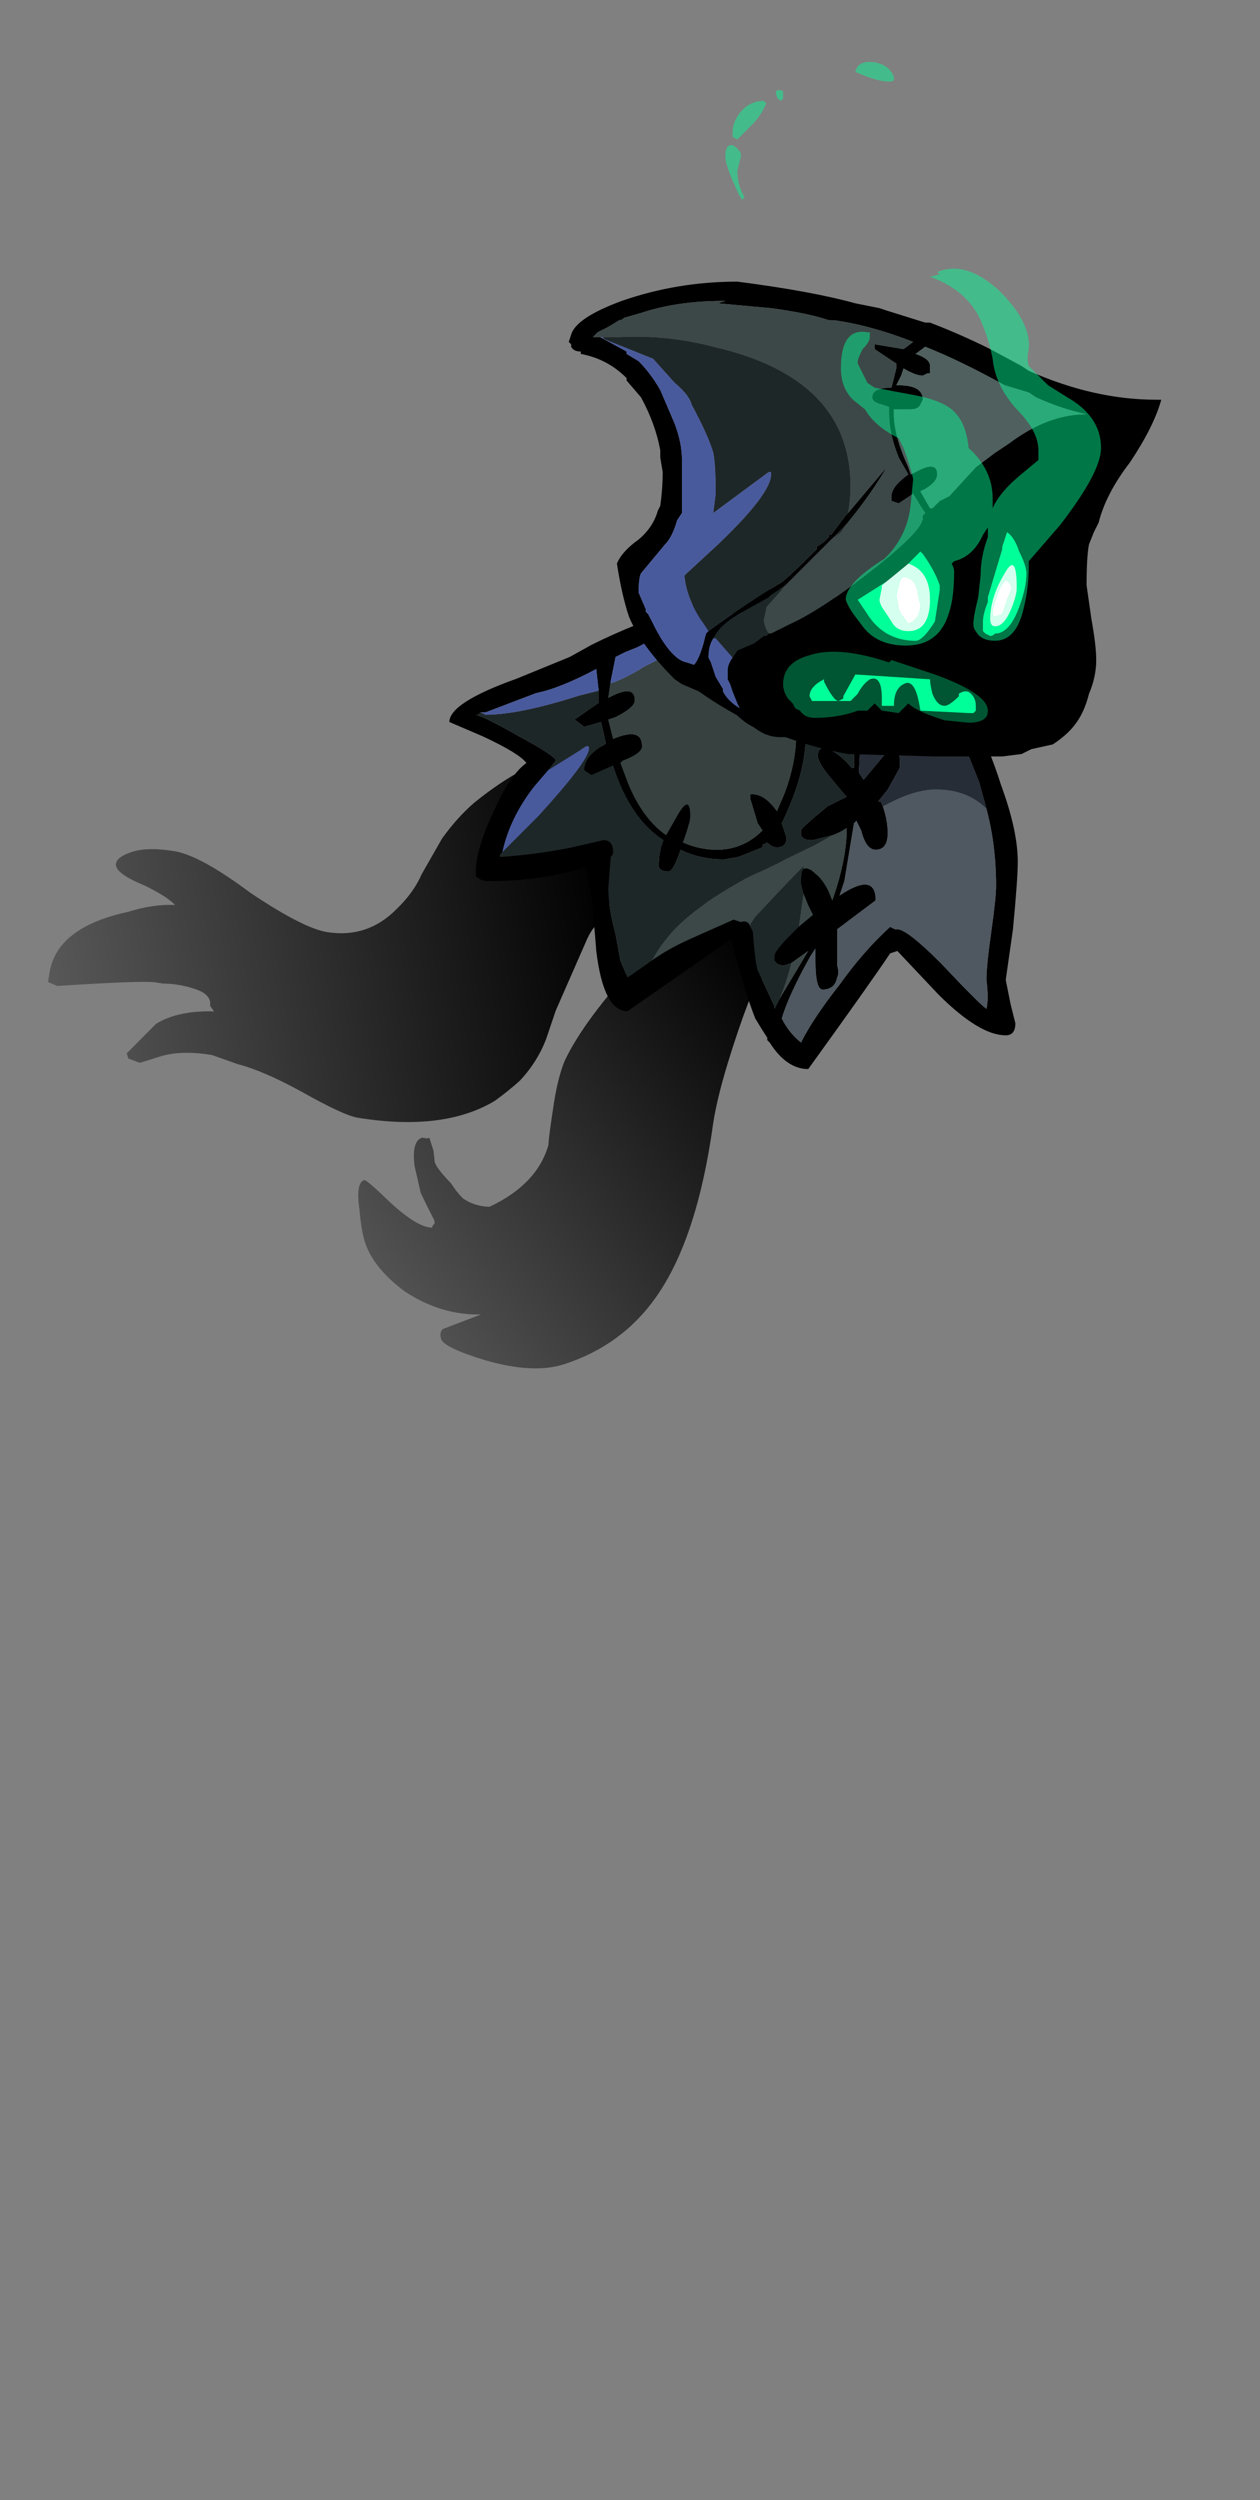 <?xml version="1.0" encoding="UTF-8" standalone="no"?>
<svg xmlns:ffdec="https://www.free-decompiler.com/flash" xmlns:xlink="http://www.w3.org/1999/xlink" ffdec:objectType="frame" height="363.05px" width="183.1px" xmlns="http://www.w3.org/2000/svg">
  <rect width="100%" height="100%" fill="#808080" stroke="none"/>
  <g transform="matrix(1.0, 0.0, 0.0, 1.0, 87.35, 191.6)">
    <use ffdec:characterId="389" ffdec:characterName="a_LostSoulArm21" height="63.7" transform="matrix(0.898, -0.287, 0.287, 0.898, -44.777, -43.942)" width="85.4" xlink:href="#sprite0"/>
    <use ffdec:characterId="393" ffdec:characterName="a_LostSoulArm19" height="60.2" transform="matrix(0.987, 0.16, -0.16, 0.987, -72.7, -96.316)" width="91.7" xlink:href="#sprite1"/>
    <use ffdec:characterId="367" ffdec:characterName="a_LostSoulBody07" height="69.65" transform="matrix(1.0, 0.0, 0.0, 1.0, -22.05, -106.0)" width="82.6" xlink:href="#sprite2"/>
    <use ffdec:characterId="378" ffdec:characterName="a_LostSoulHead02" height="100.8" transform="matrix(1.0, 0.0, 0.0, 1.0, -4.7, -182.55)" width="86.1" xlink:href="#sprite3"/>
  </g>
  <defs>
    <g id="sprite0" transform="matrix(1.0, 0.0, 0.0, 1.0, 42.7, 63.7)">
      <use ffdec:characterId="388" height="9.1" transform="matrix(7.0, 0.0, 0.0, 7.0, -42.7, -63.7)" width="12.2" xlink:href="#shape0"/>
    </g>
    <g id="shape0" transform="matrix(1.0, 0.0, 0.0, 1.0, 6.1, 9.1)">
      <path d="M6.1 -8.55 Q6.1 -8.2 5.9 -8.0 5.75 -7.8 5.35 -7.6 4.15 -7.0 3.55 -6.35 3.15 -5.85 2.7 -5.2 2.25 -4.55 2.0 -4.05 0.9 -1.75 -0.35 -0.8 -1.4 0.0 -2.75 0.0 -3.45 0.0 -4.35 -0.6 -5.15 -1.15 -5.15 -1.35 -5.15 -1.5 -5.05 -1.55 L-4.15 -1.6 Q-5.0 -1.85 -5.6 -2.6 -6.1 -3.3 -6.1 -3.9 -6.1 -4.15 -6.0 -4.6 -5.9 -5.2 -5.7 -5.2 -5.65 -5.2 -5.3 -4.55 -4.9 -3.85 -4.6 -3.75 L-4.55 -3.8 Q-4.5 -3.8 -4.5 -3.9 L-4.55 -4.2 -4.6 -4.55 -4.55 -5.15 Q-4.45 -5.7 -4.2 -5.7 L-4.1 -5.65 -4.05 -5.65 -4.05 -5.35 -4.1 -5.1 Q-4.1 -4.95 -3.9 -4.55 -3.85 -4.35 -3.75 -4.15 -3.55 -3.9 -3.25 -3.8 -2.1 -3.95 -1.6 -4.7 -1.55 -4.85 -1.2 -5.55 -0.95 -6.05 -0.7 -6.35 -0.1 -7.0 1.25 -7.8 2.7 -8.7 3.6 -8.75 L3.65 -8.8 4.45 -8.95 Q5.25 -9.2 5.75 -9.0 L6.0 -9.0 5.9 -8.95 5.95 -8.95 Q6.1 -8.85 6.1 -8.55 M-4.25 -5.35 L-4.25 -5.35" fill="url(#gradient0)" fill-rule="evenodd" stroke="none"/>
    </g>
    <linearGradient gradientTransform="matrix(-0.01, 0.003, -0.045, -0.135, -5.05, -8.0)" gradientUnits="userSpaceOnUse" id="gradient0" spreadMethod="pad" x1="-819.2" x2="819.2">
      <stop offset="0.0" stop-color="#000000"/>
      <stop offset="1.0" stop-color="#000000" stop-opacity="0.0"/>
    </linearGradient>
    <g id="sprite1" transform="matrix(1.0, 0.0, 0.0, 1.0, 45.85, 64.05)">
      <use ffdec:characterId="392" height="8.6" transform="matrix(7.0, 0.0, 0.0, 7.0, -45.85, -64.05)" width="13.1" xlink:href="#shape1"/>
    </g>
    <g id="shape1" transform="matrix(1.0, 0.0, 0.0, 1.0, 6.55, 9.15)">
      <path d="M6.2 -7.85 L5.4 -6.85 Q4.75 -6.05 4.5 -5.3 4.4 -5.15 4.35 -4.95 L3.95 -3.4 3.85 -2.8 Q3.75 -2.3 3.45 -1.85 3.25 -1.6 3.0 -1.35 2.05 -0.55 0.25 -0.55 -0.05 -0.55 -1.0 -0.9 -1.85 -1.2 -2.4 -1.25 L-2.95 -1.35 Q-3.6 -1.35 -4.0 -1.15 L-4.4 -0.95 -4.65 -1.0 -4.7 -1.1 -4.2 -1.8 Q-3.8 -2.15 -3.05 -2.25 L-3.15 -2.35 Q-3.15 -2.6 -3.55 -2.65 -3.85 -2.7 -4.2 -2.65 L-4.35 -2.65 Q-4.6 -2.65 -6.35 -2.25 L-6.55 -2.3 -6.55 -2.5 Q-6.55 -3.45 -5.15 -4.0 -4.65 -4.25 -4.2 -4.3 -4.4 -4.45 -4.9 -4.6 -5.55 -4.75 -5.55 -4.95 -5.55 -5.1 -5.25 -5.25 -4.95 -5.4 -4.4 -5.4 -3.85 -5.4 -2.7 -4.8 -1.5 -4.25 -1.0 -4.25 -0.15 -4.25 0.35 -4.95 0.65 -5.35 0.75 -5.75 L1.05 -6.55 Q1.3 -7.05 1.6 -7.4 2.05 -7.9 2.45 -8.2 3.0 -8.6 3.65 -8.85 4.65 -9.2 5.6 -9.1 6.55 -9.05 6.55 -8.6 6.55 -8.3 6.2 -7.85" fill="url(#gradient1)" fill-rule="evenodd" stroke="none"/>
    </g>
    <linearGradient gradientTransform="matrix(-0.01, 0.003, -0.045, -0.135, -5.05, -8.0)" gradientUnits="userSpaceOnUse" id="gradient1" spreadMethod="pad" x1="-819.2" x2="819.2">
      <stop offset="0.0" stop-color="#000000"/>
      <stop offset="1.0" stop-color="#000000" stop-opacity="0.0"/>
    </linearGradient>
    <g id="sprite2" transform="matrix(1.0, 0.0, 0.0, 1.0, 41.3, 69.65)">
      <use ffdec:characterId="366" height="9.95" transform="matrix(7.0, 0.0, 0.0, 7.0, -41.3, -69.65)" width="11.8" xlink:href="#shape2"/>
    </g>
    <g id="shape2" transform="matrix(1.0, 0.0, 0.0, 1.0, 5.9, 9.95)">
      <path d="M2.05 -4.85 L1.65 -4.75 1.6 -4.75 Q1.45 -4.75 1.4 -4.85 1.4 -4.9 1.4 -4.95 1.4 -5.0 1.95 -5.45 L2.35 -5.65 2.3 -5.7 2.05 -6.0 Q1.75 -6.35 1.75 -6.5 1.75 -6.7 1.95 -6.65 2.2 -6.55 2.45 -6.25 L2.5 -6.25 2.5 -6.5 Q2.5 -7.3 2.45 -8.05 2.4 -8.3 2.2 -8.85 L2.1 -9.2 Q1.55 -9.4 0.9 -9.5 L0.8 -9.5 1.0 -8.9 Q1.5 -7.5 1.5 -6.95 1.5 -6.3 1.2 -5.55 1.1 -5.3 1.0 -5.1 L1.1 -4.8 Q1.1 -4.7 1.05 -4.65 1.0 -4.6 0.9 -4.6 0.8 -4.6 0.7 -4.7 L0.6 -4.65 0.6 -4.6 0.1 -4.4 -0.2 -4.35 Q-0.7 -4.35 -1.1 -4.55 -1.25 -4.1 -1.35 -4.1 -1.6 -4.1 -1.55 -4.3 -1.55 -4.5 -1.45 -4.75 -2.15 -5.2 -2.5 -6.3 L-2.95 -6.1 -3.1 -6.2 Q-3.1 -6.5 -2.65 -6.75 L-2.75 -7.2 -3.1 -7.1 -3.3 -7.25 -2.8 -7.6 -2.8 -7.85 -2.85 -8.3 Q-3.6 -7.9 -4.1 -7.8 L-5.15 -7.4 -5.25 -7.4 -5.3 -7.35 -5.35 -7.35 Q-5.15 -7.3 -4.45 -6.9 -3.7 -6.5 -3.7 -6.4 L-3.85 -6.2 -4.15 -5.85 Q-4.65 -5.2 -4.8 -4.5 L-4.85 -4.45 -4.85 -4.4 Q-4.1 -4.45 -3.35 -4.6 L-2.7 -4.75 Q-2.5 -4.75 -2.5 -4.5 -2.5 -4.45 -2.55 -4.4 L-2.6 -3.75 Q-2.6 -3.35 -2.45 -2.8 L-2.35 -2.25 -2.2 -1.9 -1.7 -2.25 Q-1.35 -2.5 -0.9 -2.7 L0.0 -3.1 0.15 -3.05 Q0.3 -3.1 0.35 -2.95 L0.4 -2.85 Q0.45 -2.2 0.5 -2.05 L0.85 -1.3 0.85 -1.25 0.95 -1.45 1.55 -2.45 1.2 -2.2 1.05 -2.15 Q0.9 -2.15 0.85 -2.25 0.85 -2.3 0.85 -2.35 0.85 -2.45 1.2 -2.8 L1.35 -2.95 1.65 -3.2 1.55 -3.4 1.45 -3.65 1.4 -3.85 Q1.4 -4.1 1.45 -4.15 1.55 -4.2 1.7 -4.05 1.9 -3.9 2.05 -3.5 2.35 -4.35 2.35 -5.0 2.2 -4.9 2.05 -4.85 M2.6 -9.6 Q3.0 -9.4 3.35 -9.15 3.75 -8.8 4.25 -8.2 4.8 -7.5 4.9 -7.45 5.3 -6.7 5.55 -5.9 5.9 -4.95 5.9 -4.3 5.9 -3.95 5.8 -2.9 L5.65 -1.85 5.75 -1.35 5.85 -0.95 Q5.85 -0.7 5.65 -0.7 5.1 -0.7 4.25 -1.55 L3.4 -2.45 3.25 -2.4 Q2.85 -1.8 1.55 0.0 1.1 0.0 0.75 -0.55 L0.7 -0.6 0.7 -0.65 Q0.6 -0.8 0.45 -1.05 0.25 -1.55 -0.05 -2.7 L-2.2 -1.2 Q-2.7 -1.2 -2.85 -2.45 -2.95 -3.75 -3.05 -4.2 L-3.2 -4.15 Q-4.05 -3.9 -5.1 -3.9 -5.25 -3.9 -5.35 -4.0 L-5.35 -4.1 Q-5.35 -4.55 -5.0 -5.3 -4.65 -6.1 -4.3 -6.35 -4.45 -6.55 -5.2 -6.9 L-5.9 -7.2 Q-5.9 -7.6 -4.5 -8.1 L-3.4 -8.55 -2.95 -8.8 Q-2.05 -9.25 -0.95 -9.6 L0.45 -9.95 1.0 -9.95 Q1.75 -9.95 2.5 -9.65 L2.6 -9.6 M0.6 -9.45 L0.55 -9.5 Q-0.7 -9.45 -2.0 -8.75 L-2.25 -8.65 -2.45 -8.55 -2.55 -8.05 -2.6 -7.7 Q-2.05 -8.0 -2.05 -7.65 -2.05 -7.5 -2.45 -7.3 L-2.6 -7.25 -2.5 -6.85 Q-1.9 -7.1 -1.9 -6.7 -1.9 -6.55 -2.3 -6.4 L-2.35 -6.35 -2.2 -5.95 Q-1.9 -5.2 -1.4 -4.85 L-1.2 -5.2 Q-0.9 -5.75 -0.9 -5.25 -0.9 -5.1 -1.05 -4.7 -0.7 -4.55 -0.35 -4.55 0.2 -4.55 0.6 -4.95 L0.5 -5.1 0.35 -5.6 0.35 -5.7 0.4 -5.7 Q0.65 -5.7 0.9 -5.35 L1.05 -5.7 Q1.3 -6.35 1.3 -6.95 1.3 -7.45 0.9 -8.5 L0.6 -9.45 M5.25 -5.4 L5.1 -5.95 4.9 -6.45 4.55 -7.1 Q3.7 -8.45 2.4 -9.05 2.5 -8.8 2.55 -8.4 2.65 -7.95 2.65 -7.05 L2.6 -6.15 2.7 -6.0 3.2 -6.6 Q3.45 -6.85 3.45 -6.35 L3.45 -6.25 3.2 -5.8 3.0 -5.55 3.05 -5.55 3.1 -5.45 Q3.2 -5.15 3.2 -4.9 3.2 -4.55 2.95 -4.55 2.75 -4.55 2.65 -4.95 L2.55 -5.15 2.5 -5.1 2.3 -3.9 2.2 -3.6 Q2.95 -4.1 2.95 -3.5 L2.15 -2.9 2.15 -2.15 Q2.2 -2.0 2.15 -1.9 2.1 -1.65 1.85 -1.65 1.7 -1.65 1.7 -2.25 L1.7 -2.5 1.6 -2.35 Q1.15 -1.55 1.0 -1.05 1.15 -0.75 1.4 -0.55 1.65 -1.05 2.2 -1.75 2.7 -2.45 3.25 -2.95 L3.35 -2.9 3.4 -2.9 Q3.6 -2.9 4.3 -2.2 5.1 -1.35 5.25 -1.25 5.3 -1.45 5.25 -1.85 5.25 -2.15 5.35 -2.85 5.45 -3.55 5.45 -3.8 5.45 -4.65 5.25 -5.4" fill="#000000" fill-rule="evenodd" stroke="none"/>
      <path d="M-1.7 -2.25 Q-1.4 -2.8 -0.9 -3.2 -0.55 -3.5 0.25 -3.95 L1.7 -4.65 2.05 -4.85 Q2.2 -4.9 2.35 -5.0 2.35 -4.35 2.05 -3.5 1.9 -3.9 1.7 -4.05 1.55 -4.2 1.45 -4.15 L1.45 -4.2 Q1.1 -3.85 0.45 -3.15 L0.35 -3.0 0.35 -2.95 Q0.3 -3.1 0.15 -3.05 L0.0 -3.1 -0.9 -2.7 Q-1.35 -2.5 -1.7 -2.25 M1.45 -3.65 L1.55 -3.4 1.65 -3.2 1.35 -2.95 1.45 -3.65 M1.2 -2.2 L1.55 -2.45 0.95 -1.45 0.85 -1.25 Q1.05 -1.6 1.2 -2.2" fill="#3c4847" fill-rule="evenodd" stroke="none"/>
      <path d="M3.1 -5.45 L3.4 -5.6 Q3.85 -5.8 4.2 -5.8 4.85 -5.8 5.25 -5.4 5.45 -4.65 5.45 -3.8 5.45 -3.55 5.35 -2.85 5.25 -2.15 5.25 -1.85 5.3 -1.45 5.25 -1.25 5.1 -1.35 4.3 -2.2 3.6 -2.9 3.4 -2.9 L3.35 -2.9 3.25 -2.95 Q2.7 -2.45 2.2 -1.75 1.65 -1.05 1.4 -0.55 1.15 -0.75 1.0 -1.05 1.15 -1.55 1.6 -2.35 L1.7 -2.5 1.7 -2.25 Q1.7 -1.65 1.85 -1.65 2.1 -1.65 2.15 -1.9 2.2 -2.0 2.15 -2.15 L2.15 -2.9 2.95 -3.5 Q2.95 -4.1 2.2 -3.6 L2.3 -3.9 2.5 -5.1 2.55 -5.15 2.65 -4.95 Q2.75 -4.55 2.95 -4.55 3.2 -4.55 3.2 -4.9 3.2 -5.15 3.1 -5.45" fill="#4f5860" fill-rule="evenodd" stroke="none"/>
      <path d="M-2.55 -8.05 L-2.55 -8.0 Q-2.25 -8.1 -1.85 -8.35 -1.35 -8.6 -0.9 -8.85 L-0.5 -9.05 0.05 -9.25 0.65 -9.3 0.6 -9.45 0.9 -8.5 Q1.3 -7.45 1.3 -6.95 1.3 -6.35 1.05 -5.7 L0.9 -5.35 Q0.65 -5.7 0.4 -5.7 L0.35 -5.7 0.35 -5.6 0.5 -5.1 0.6 -4.95 Q0.2 -4.55 -0.35 -4.55 -0.7 -4.55 -1.05 -4.7 -0.9 -5.1 -0.9 -5.25 -0.9 -5.75 -1.2 -5.2 L-1.4 -4.85 Q-1.9 -5.2 -2.2 -5.95 L-2.35 -6.35 -2.3 -6.4 Q-1.9 -6.55 -1.9 -6.7 -1.9 -7.1 -2.5 -6.85 L-2.6 -7.25 -2.45 -7.3 Q-2.05 -7.5 -2.05 -7.65 -2.05 -8.0 -2.6 -7.7 L-2.55 -8.05" fill="#364140" fill-rule="evenodd" stroke="none"/>
      <path d="M-2.8 -7.85 L-2.8 -7.6 -3.3 -7.25 -3.1 -7.1 -2.75 -7.2 -2.65 -6.75 Q-3.1 -6.5 -3.1 -6.2 L-2.95 -6.1 -2.5 -6.3 Q-2.15 -5.2 -1.45 -4.75 -1.55 -4.5 -1.55 -4.3 -1.6 -4.1 -1.35 -4.1 -1.25 -4.1 -1.1 -4.55 -0.7 -4.35 -0.2 -4.35 L0.1 -4.4 0.6 -4.6 0.6 -4.65 0.7 -4.7 Q0.8 -4.6 0.9 -4.6 1.0 -4.6 1.05 -4.65 1.1 -4.7 1.1 -4.8 L1.0 -5.1 Q1.1 -5.3 1.2 -5.55 1.5 -6.3 1.5 -6.95 1.5 -7.5 1.0 -8.9 L0.8 -9.5 0.9 -9.5 Q1.55 -9.4 2.1 -9.2 L2.2 -8.85 Q2.4 -8.3 2.45 -8.05 2.5 -7.3 2.5 -6.5 L2.5 -6.25 2.45 -6.25 Q2.2 -6.55 1.95 -6.65 1.75 -6.7 1.75 -6.5 1.75 -6.35 2.05 -6.0 L2.3 -5.7 2.35 -5.65 1.95 -5.45 Q1.4 -5.0 1.4 -4.95 1.4 -4.9 1.4 -4.85 1.45 -4.75 1.6 -4.75 L1.65 -4.75 2.05 -4.85 1.7 -4.65 0.25 -3.95 Q-0.55 -3.5 -0.9 -3.2 -1.4 -2.8 -1.7 -2.25 L-2.2 -1.9 -2.35 -2.25 -2.45 -2.8 Q-2.6 -3.35 -2.6 -3.75 L-2.55 -4.4 Q-2.5 -4.45 -2.5 -4.5 -2.5 -4.75 -2.7 -4.75 L-3.35 -4.6 Q-4.1 -4.45 -4.85 -4.4 L-4.85 -4.45 -4.8 -4.5 -4.05 -5.25 Q-3.0 -6.4 -3.0 -6.65 -3.0 -6.7 -3.05 -6.7 L-3.85 -6.2 -3.7 -6.4 Q-3.7 -6.5 -4.45 -6.9 -5.15 -7.3 -5.35 -7.35 L-5.3 -7.35 -5.25 -7.4 -5.15 -7.35 Q-4.45 -7.35 -3.2 -7.75 L-2.8 -7.85 M1.45 -4.15 Q1.4 -4.1 1.4 -3.85 L1.45 -3.65 1.35 -2.95 1.2 -2.8 Q0.85 -2.45 0.85 -2.35 0.85 -2.3 0.85 -2.25 0.9 -2.15 1.05 -2.15 L1.2 -2.2 Q1.05 -1.6 0.85 -1.25 L0.85 -1.3 0.5 -2.05 Q0.45 -2.2 0.4 -2.85 L0.35 -2.95 0.35 -3.0 0.45 -3.15 Q1.1 -3.85 1.45 -4.2 L1.45 -4.15" fill="#1e2728" fill-rule="evenodd" stroke="none"/>
      <path d="M3.1 -5.45 L3.05 -5.55 3.0 -5.55 3.2 -5.8 3.45 -6.25 3.45 -6.35 Q3.45 -6.85 3.2 -6.6 L2.7 -6.0 2.6 -6.15 2.65 -7.05 Q2.65 -7.95 2.55 -8.4 2.5 -8.8 2.4 -9.05 3.7 -8.45 4.55 -7.1 L4.9 -6.45 5.1 -5.95 5.25 -5.4 Q4.85 -5.8 4.2 -5.8 3.85 -5.8 3.4 -5.6 L3.1 -5.45" fill="#262d37" fill-rule="evenodd" stroke="none"/>
      <path d="M-2.8 -7.85 L-3.2 -7.75 Q-4.45 -7.35 -5.15 -7.35 L-5.25 -7.4 -5.15 -7.4 -4.1 -7.8 Q-3.6 -7.9 -2.85 -8.3 L-2.8 -7.85 M-3.85 -6.2 L-3.05 -6.7 Q-3.0 -6.7 -3.0 -6.65 -3.0 -6.4 -4.05 -5.25 L-4.8 -4.5 Q-4.65 -5.2 -4.15 -5.85 L-3.85 -6.2 M0.6 -9.45 L0.65 -9.3 0.05 -9.25 -0.5 -9.05 -0.9 -8.85 Q-1.35 -8.6 -1.85 -8.35 -2.25 -8.1 -2.55 -8.0 L-2.55 -8.05 -2.45 -8.55 -2.25 -8.65 -2.0 -8.75 Q-0.7 -9.45 0.55 -9.5 L0.6 -9.45" fill="#495a9c" fill-rule="evenodd" stroke="none"/>
    </g>
    <g id="sprite3" transform="matrix(1.0, 0.0, 0.0, 1.0, 42.0, 100.8)">
      <use ffdec:characterId="377" height="14.4" transform="matrix(7.0, 0.0, 0.0, 7.0, -42.0, -100.8)" width="12.3" xlink:href="#shape3"/>
    </g>
    <g id="shape3" transform="matrix(1.0, 0.0, 0.0, 1.0, 6.0, 14.4)">
      <path d="M6.3 -7.4 Q6.15 -6.85 5.65 -6.1 5.15 -5.45 5.0 -4.85 L4.9 -4.65 4.8 -4.4 Q4.75 -4.15 4.75 -3.55 L4.85 -2.85 Q4.95 -2.3 4.95 -2.0 4.95 -1.65 4.8 -1.3 4.7 -0.9 4.5 -0.65 4.35 -0.45 4.05 -0.25 L3.6 -0.15 3.4 -0.05 3.0 0.0 1.6 0.0 -0.2 -0.05 Q-0.8 -0.15 -1.5 -0.4 L-1.6 -0.4 Q-1.9 -0.4 -2.15 -0.6 -2.35 -0.7 -2.5 -0.85 -2.95 -1.1 -3.3 -1.35 L-3.65 -1.5 -3.8 -1.6 Q-4.5 -2.3 -4.75 -2.9 -4.9 -3.35 -5.0 -4.0 -4.9 -4.25 -4.55 -4.5 -4.25 -4.75 -4.15 -5.1 L-4.1 -5.2 Q-4.05 -5.55 -4.05 -5.9 L-4.1 -6.2 -4.1 -6.35 Q-4.2 -6.9 -4.5 -7.45 L-4.8 -7.8 -4.8 -7.85 Q-5.2 -8.25 -5.75 -8.35 L-5.75 -8.4 Q-5.9 -8.4 -5.95 -8.5 L-5.95 -8.55 -6.0 -8.6 -5.95 -8.75 Q-5.85 -9.1 -4.9 -9.45 -3.75 -9.85 -2.5 -9.85 -0.95 -9.65 -0.05 -9.4 L0.45 -9.3 0.6 -9.25 1.4 -9.0 1.5 -9.0 Q2.15 -8.75 2.75 -8.45 L3.4 -8.1 3.55 -8.0 Q4.9 -7.4 6.2 -7.4 L6.3 -7.4 M-1.85 -2.55 L-1.8 -2.55 -1.4 -2.75 Q-0.85 -3.0 -0.05 -3.6 1.35 -4.65 1.35 -4.95 L1.35 -5.0 1.4 -5.05 1.3 -5.2 1.15 -5.45 0.85 -5.25 0.7 -5.3 0.7 -5.4 Q0.7 -5.6 1.05 -5.85 L0.85 -6.2 Q0.65 -6.7 0.65 -7.1 L0.65 -7.25 0.5 -7.3 Q0.3 -7.35 0.3 -7.45 0.3 -7.65 0.7 -7.65 L0.8 -8.05 0.8 -8.15 0.35 -8.45 0.35 -8.55 0.95 -8.45 1.15 -8.6 Q0.25 -8.95 -0.5 -9.05 L-0.6 -9.05 Q-1.05 -9.2 -1.8 -9.3 L-2.9 -9.4 -2.75 -9.45 -2.8 -9.45 Q-3.75 -9.45 -4.5 -9.2 L-4.85 -9.1 Q-4.9 -9.05 -4.95 -9.05 L-5.2 -8.9 -5.4 -8.8 -5.5 -8.7 -5.35 -8.7 -4.8 -8.4 -4.8 -8.35 -4.55 -8.2 Q-4.3 -7.95 -4.1 -7.6 L-3.8 -6.9 Q-3.65 -6.5 -3.65 -6.15 L-3.65 -5.05 -3.75 -4.9 Q-3.85 -4.55 -4.0 -4.4 L-4.5 -3.8 Q-4.55 -3.7 -4.55 -3.4 L-4.4 -3.05 -4.4 -3.0 -4.35 -2.95 -4.2 -2.65 Q-3.85 -2.0 -3.55 -1.95 L-3.4 -1.9 Q-3.3 -2.0 -3.2 -2.35 L-3.15 -2.55 -3.1 -2.6 Q-2.2 -3.25 -1.6 -3.6 -1.45 -3.7 -0.85 -4.3 L-0.85 -4.35 -0.7 -4.45 -0.6 -4.55 -0.6 -4.6 -0.55 -4.6 -0.25 -5.0 -0.2 -5.05 0.6 -6.0 Q0.25 -5.4 -0.25 -4.8 L-0.65 -4.4 -1.5 -3.55 Q-1.65 -3.45 -1.8 -3.35 L-1.85 -3.3 -2.3 -3.05 Q-2.75 -2.8 -2.9 -2.6 L-3.0 -2.45 Q-3.1 -2.3 -3.1 -2.05 L-3.05 -1.95 -2.95 -1.65 -2.8 -1.4 -2.8 -1.35 Q-2.7 -1.15 -2.45 -1.0 L-2.5 -1.1 -2.6 -1.35 -2.65 -1.5 -2.7 -1.6 -2.7 -1.8 Q-2.7 -1.9 -2.6 -2.05 L-2.5 -2.2 -2.15 -2.35 -1.95 -2.5 -1.9 -2.5 -1.85 -2.55 M1.2 -8.35 Q1.5 -8.25 1.5 -8.1 L1.5 -7.95 1.45 -7.95 1.35 -7.9 Q1.2 -7.9 0.95 -8.05 L0.9 -7.9 0.8 -7.7 0.85 -7.7 Q1.35 -7.7 1.35 -7.4 L1.3 -7.3 Q1.25 -7.2 1.1 -7.2 L0.75 -7.2 0.75 -7.1 Q0.75 -6.65 1.05 -6.0 L1.1 -5.85 1.2 -5.9 Q1.65 -6.15 1.65 -5.85 1.65 -5.7 1.4 -5.55 L1.3 -5.5 1.5 -5.15 1.55 -5.15 1.7 -5.3 1.9 -5.4 2.45 -6.0 2.85 -6.3 3.15 -6.5 Q3.95 -7.1 4.75 -7.1 4.25 -7.2 3.7 -7.45 L3.55 -7.55 3.05 -7.7 Q2.15 -8.2 1.4 -8.5 L1.2 -8.35 M3.4 -8.8 L3.4 -8.8 M3.1 -4.65 L3.0 -4.35 3.0 -4.3 2.7 -3.3 2.7 -3.2 Q2.6 -2.95 2.6 -2.8 L2.6 -2.6 2.65 -2.55 2.75 -2.5 Q2.8 -2.5 2.85 -2.55 3.15 -2.55 3.35 -3.1 3.5 -3.5 3.5 -3.8 3.5 -3.95 3.35 -4.25 3.25 -4.55 3.1 -4.65 L3.1 -4.65 M0.8 -3.75 Q0.55 -3.6 0.0 -3.25 L0.2 -2.95 Q0.55 -2.4 1.2 -2.4 1.35 -2.4 1.6 -2.8 L1.7 -3.45 1.7 -3.55 Q1.6 -3.85 1.35 -4.2 L1.3 -4.25 0.8 -3.75 M0.95 -1.5 Q1.2 -1.65 1.3 -0.95 L2.3 -0.9 2.4 -0.9 2.45 -0.95 2.45 -1.05 Q2.45 -1.2 2.35 -1.3 2.25 -1.4 2.1 -1.3 L2.1 -1.25 Q1.9 -1.05 1.8 -1.05 1.65 -1.05 1.55 -1.3 1.5 -1.5 1.5 -1.6 L-0.05 -1.7 -0.3 -1.25 -0.3 -1.2 -0.4 -1.15 Q-0.5 -1.15 -0.7 -1.55 L-0.7 -1.6 Q-1.0 -1.45 -1.0 -1.25 L-0.95 -1.15 -0.15 -1.15 0.0 -1.3 Q0.1 -1.5 0.25 -1.6 0.5 -1.7 0.5 -1.2 L0.5 -1.05 0.75 -1.05 Q0.75 -1.4 0.95 -1.5" fill="#000000" fill-rule="evenodd" stroke="none"/>
      <path d="M-5.35 -8.7 L-5.5 -8.7 -5.4 -8.8 -5.2 -8.9 -4.95 -9.05 Q-4.9 -9.05 -4.85 -9.1 L-4.5 -9.2 Q-3.75 -9.45 -2.8 -9.45 L-2.75 -9.45 -2.9 -9.4 -1.8 -9.3 Q-1.05 -9.2 -0.6 -9.05 L-0.5 -9.05 Q0.25 -8.95 1.15 -8.6 L0.95 -8.45 0.35 -8.55 0.35 -8.45 0.8 -8.15 0.8 -8.05 0.7 -7.65 Q0.3 -7.65 0.3 -7.45 0.3 -7.35 0.5 -7.3 L0.65 -7.25 0.65 -7.1 Q0.65 -6.7 0.85 -6.2 L1.05 -5.85 Q0.7 -5.6 0.7 -5.4 L0.7 -5.3 0.85 -5.25 1.15 -5.45 1.3 -5.2 1.4 -5.05 1.35 -5.0 1.35 -4.95 Q1.35 -4.65 -0.05 -3.6 -0.85 -3.0 -1.4 -2.75 L-1.8 -2.55 -1.85 -2.55 Q-1.95 -2.7 -1.95 -2.85 L-1.9 -3.1 -1.5 -3.55 -0.65 -4.4 -0.55 -4.5 -0.35 -4.65 -0.25 -4.8 Q0.25 -5.4 0.6 -6.0 L-0.2 -5.05 Q-0.15 -5.35 -0.15 -5.6 -0.15 -7.85 -3.0 -8.5 -3.95 -8.75 -4.95 -8.7 L-5.3 -8.7 -5.35 -8.7" fill="#3c4847" fill-rule="evenodd" stroke="none"/>
      <path d="M1.2 -8.35 L1.4 -8.5 Q2.15 -8.2 3.05 -7.7 L3.55 -7.55 3.7 -7.45 Q4.25 -7.2 4.75 -7.1 3.95 -7.1 3.15 -6.5 L2.85 -6.3 2.45 -6.0 1.9 -5.4 1.7 -5.3 1.55 -5.15 1.5 -5.15 1.3 -5.5 1.4 -5.55 Q1.65 -5.7 1.65 -5.85 1.65 -6.15 1.2 -5.9 L1.1 -5.85 1.05 -6.0 Q0.75 -6.65 0.75 -7.1 L0.75 -7.2 1.1 -7.2 Q1.25 -7.2 1.3 -7.3 L1.35 -7.4 Q1.35 -7.7 0.85 -7.7 L0.8 -7.7 0.9 -7.9 0.95 -8.05 Q1.2 -7.9 1.35 -7.9 L1.45 -7.95 1.5 -7.95 1.5 -8.1 Q1.5 -8.25 1.2 -8.35" fill="#4f605e" fill-rule="evenodd" stroke="none"/>
      <path d="M0.8 -3.75 L1.3 -4.25 1.35 -4.2 Q1.6 -3.85 1.7 -3.55 L1.7 -3.45 1.6 -2.8 Q1.35 -2.4 1.2 -2.4 0.55 -2.4 0.2 -2.95 L0.0 -3.25 Q0.55 -3.6 0.8 -3.75 M3.1 -4.65 L3.1 -4.65 Q3.25 -4.55 3.35 -4.25 3.5 -3.95 3.5 -3.8 3.5 -3.5 3.35 -3.1 3.15 -2.55 2.85 -2.55 2.8 -2.5 2.75 -2.5 L2.65 -2.55 2.6 -2.6 2.6 -2.8 Q2.6 -2.95 2.7 -3.2 L2.7 -3.3 3.0 -4.3 3.0 -4.35 3.1 -4.65 M0.95 -1.5 Q0.75 -1.4 0.75 -1.05 L0.5 -1.05 0.5 -1.2 Q0.5 -1.7 0.25 -1.6 0.1 -1.5 0.0 -1.3 L-0.15 -1.15 -0.95 -1.15 -1.0 -1.25 Q-1.0 -1.45 -0.7 -1.6 L-0.7 -1.55 Q-0.5 -1.15 -0.4 -1.15 L-0.3 -1.2 -0.3 -1.25 -0.05 -1.7 1.5 -1.6 Q1.5 -1.5 1.55 -1.3 1.65 -1.05 1.8 -1.05 1.9 -1.05 2.1 -1.25 L2.1 -1.3 Q2.25 -1.4 2.35 -1.3 2.45 -1.2 2.45 -1.05 L2.45 -0.95 2.4 -0.9 2.3 -0.9 1.3 -0.95 Q1.2 -1.65 0.95 -1.5" fill="#00ff99" fill-rule="evenodd" stroke="none"/>
      <path d="M-5.3 -8.7 L-4.95 -8.7 Q-3.95 -8.75 -3.0 -8.5 -0.15 -7.85 -0.15 -5.6 -0.15 -5.35 -0.2 -5.05 L-0.25 -5.0 -0.55 -4.6 -0.6 -4.6 -0.6 -4.55 -0.7 -4.45 -0.85 -4.35 -0.85 -4.3 Q-1.45 -3.7 -1.6 -3.6 -2.2 -3.25 -3.1 -2.6 L-3.2 -2.75 Q-3.55 -3.25 -3.6 -3.75 L-3.55 -3.8 -2.9 -4.4 Q-1.8 -5.45 -1.8 -5.85 L-1.8 -5.9 -1.85 -5.9 -3.0 -5.05 -2.95 -5.45 Q-2.95 -6.05 -3.0 -6.3 -3.1 -6.65 -3.45 -7.3 -3.5 -7.5 -3.8 -7.75 L-4.25 -8.25 -5.25 -8.65 -5.3 -8.7 M-0.25 -4.8 L-0.35 -4.65 -0.55 -4.5 -0.65 -4.4 -0.25 -4.8 M-1.5 -3.55 L-1.9 -3.1 -1.95 -2.85 Q-1.95 -2.7 -1.85 -2.55 L-1.9 -2.5 -1.95 -2.5 -2.15 -2.35 -2.5 -2.2 -2.6 -2.05 -2.95 -2.45 -3.0 -2.45 -2.9 -2.6 Q-2.75 -2.8 -2.3 -3.05 L-1.85 -3.3 -1.8 -3.35 Q-1.65 -3.45 -1.5 -3.55" fill="#1e2728" fill-rule="evenodd" stroke="none"/>
      <path d="M-5.35 -8.7 L-5.3 -8.7 -5.25 -8.65 -4.25 -8.25 -3.8 -7.75 Q-3.5 -7.5 -3.45 -7.3 -3.1 -6.65 -3.0 -6.3 -2.95 -6.05 -2.95 -5.45 L-3.0 -5.05 -1.85 -5.9 -1.8 -5.9 -1.8 -5.85 Q-1.8 -5.45 -2.9 -4.4 L-3.55 -3.8 -3.6 -3.75 Q-3.55 -3.25 -3.2 -2.75 L-3.1 -2.6 -3.15 -2.55 -3.2 -2.35 Q-3.3 -2.0 -3.4 -1.9 L-3.55 -1.95 Q-3.85 -2.0 -4.2 -2.65 L-4.35 -2.95 -4.4 -3.0 -4.4 -3.05 -4.55 -3.4 Q-4.55 -3.7 -4.5 -3.8 L-4.0 -4.4 Q-3.85 -4.55 -3.75 -4.9 L-3.65 -5.05 -3.65 -6.15 Q-3.65 -6.5 -3.8 -6.9 L-4.1 -7.6 Q-4.3 -7.95 -4.55 -8.2 L-4.8 -8.35 -4.8 -8.4 -5.35 -8.7 M-2.6 -2.05 Q-2.7 -1.9 -2.7 -1.8 L-2.7 -1.6 -2.65 -1.5 -2.6 -1.35 -2.5 -1.1 -2.45 -1.0 Q-2.7 -1.15 -2.8 -1.35 L-2.8 -1.4 -2.95 -1.65 -3.05 -1.95 -3.1 -2.05 Q-3.1 -2.3 -3.0 -2.45 L-2.95 -2.45 -2.6 -2.05" fill="#495a9c" fill-rule="evenodd" stroke="none"/>
      <path d="M0.65 -14.0 Q0.4 -14.0 -0.05 -14.2 0.0 -14.45 0.35 -14.4 0.65 -14.35 0.75 -14.1 L0.75 -14.05 Q0.75 -14.0 0.65 -14.0 M1.65 -10.05 Q2.25 -10.3 2.95 -9.65 3.6 -9.0 3.55 -8.45 3.5 -8.25 3.55 -8.1 L3.95 -7.7 4.35 -7.45 Q5.05 -7.05 5.05 -6.4 5.05 -5.9 4.2 -4.8 L3.55 -4.05 3.55 -3.95 Q3.55 -3.5 3.45 -3.1 3.3 -2.4 2.85 -2.4 2.55 -2.4 2.45 -2.6 2.4 -2.65 2.4 -2.75 2.4 -2.9 2.5 -3.3 L2.55 -3.75 Q2.55 -4.15 2.7 -4.55 L2.7 -4.75 2.6 -4.6 Q2.4 -4.15 2.0 -4.05 L1.95 -4.0 Q2.0 -3.9 2.0 -3.85 2.0 -3.3 1.9 -3.0 1.7 -2.3 1.0 -2.3 0.4 -2.3 0.1 -2.7 L-0.05 -2.9 Q-0.2 -3.1 -0.25 -3.25 -0.25 -3.6 0.55 -4.1 L0.65 -4.2 Q1.05 -4.65 1.1 -5.25 L1.15 -5.75 Q1.1 -6.0 0.95 -6.4 L0.85 -6.6 Q0.35 -6.85 0.15 -7.2 L-0.1 -7.4 Q-0.35 -7.65 -0.35 -8.05 -0.35 -8.9 0.2 -8.8 L0.25 -8.8 0.25 -8.7 Q0.25 -8.6 0.1 -8.45 0.0 -8.25 0.0 -8.2 L0.0 -8.15 0.2 -7.75 0.35 -7.65 1.15 -7.5 Q1.7 -7.4 1.95 -7.2 2.25 -6.95 2.3 -6.4 2.8 -5.95 2.8 -5.35 L2.8 -5.15 Q2.95 -5.5 3.45 -5.9 L3.75 -6.15 3.75 -6.35 Q3.75 -6.75 3.3 -7.2 2.85 -7.7 2.8 -8.25 2.7 -8.75 2.5 -9.15 2.2 -9.7 1.5 -9.95 L1.7 -10.0 1.65 -10.05 M0.5 -3.1 L0.7 -2.8 Q0.8 -2.6 1.05 -2.6 1.35 -2.6 1.45 -2.9 1.5 -3.05 1.5 -3.25 1.5 -3.85 1.05 -4.0 L0.5 -3.55 0.5 -3.5 0.35 -3.4 Q0.35 -3.25 0.5 -3.1 M2.75 -2.85 Q2.75 -2.7 2.85 -2.7 3.05 -2.7 3.2 -3.1 3.3 -3.35 3.3 -3.5 3.3 -4.25 3.05 -3.8 2.75 -3.3 2.75 -2.85 M-1.9 -13.55 Q-2.0 -13.3 -2.2 -13.1 L-2.5 -12.8 -2.6 -12.85 -2.6 -12.95 Q-2.6 -13.15 -2.45 -13.35 -2.25 -13.6 -1.95 -13.6 L-1.9 -13.55 M-1.7 -13.8 Q-1.65 -13.85 -1.55 -13.8 L-1.55 -13.65 -1.6 -13.6 Q-1.7 -13.65 -1.7 -13.8 M-2.7 -12.65 Q-2.6 -12.75 -2.45 -12.55 -2.4 -12.5 -2.45 -12.35 L-2.5 -12.15 Q-2.5 -11.85 -2.35 -11.6 L-2.4 -11.55 Q-2.45 -11.6 -2.6 -11.95 -2.75 -12.3 -2.75 -12.45 -2.75 -12.6 -2.7 -12.65" fill="#00ff99" fill-opacity="0.467" fill-rule="evenodd" stroke="none"/>
      <path d="M0.7 -2.0 L1.6 -1.7 Q2.7 -1.3 2.7 -0.95 2.7 -0.85 2.65 -0.8 2.55 -0.7 2.3 -0.7 L1.8 -0.75 1.65 -0.8 Q1.2 -0.95 1.05 -1.1 L0.85 -0.9 0.5 -0.95 0.45 -1.0 Q0.4 -1.05 0.35 -1.1 L0.2 -0.95 0.0 -0.95 Q-0.4 -0.8 -0.9 -0.8 -1.1 -0.8 -1.2 -0.95 L-1.3 -1.0 -1.35 -1.1 -1.45 -1.2 Q-1.55 -1.35 -1.55 -1.5 -1.55 -1.95 -1.0 -2.1 -0.4 -2.3 0.65 -1.95 L0.7 -2.0" fill="#00ff99" fill-opacity="0.337" fill-rule="evenodd" stroke="none"/>
      <path d="M3.15 -3.6 L3.1 -3.65 Q3.0 -3.65 2.9 -3.35 2.8 -3.1 2.8 -3.0 2.8 -2.9 2.85 -2.9 L3.0 -2.95 3.1 -3.25 3.2 -3.5 3.15 -3.6 M0.5 -3.5 L0.5 -3.55 1.05 -4.0 Q1.5 -3.85 1.5 -3.25 1.5 -3.05 1.45 -2.9 1.35 -2.6 1.05 -2.6 0.8 -2.6 0.7 -2.8 L0.5 -3.1 Q0.45 -3.2 0.45 -3.25 L0.5 -3.5 M1.05 -3.7 Q0.9 -3.8 0.85 -3.55 L0.8 -3.35 0.85 -3.05 0.9 -2.95 1.05 -2.75 Q1.3 -2.85 1.3 -3.15 L1.25 -3.35 1.25 -3.4 Q1.2 -3.65 1.05 -3.7 M2.75 -2.85 Q2.75 -3.3 3.05 -3.8 3.3 -4.25 3.3 -3.5 3.3 -3.35 3.2 -3.1 3.05 -2.7 2.85 -2.7 2.75 -2.7 2.75 -2.85" fill="#d5ffee" fill-rule="evenodd" stroke="none"/>
      <path d="M3.15 -3.6 L3.2 -3.5 3.1 -3.25 3.0 -2.95 2.85 -2.9 Q2.8 -2.9 2.8 -3.0 2.8 -3.1 2.9 -3.35 3.0 -3.65 3.1 -3.65 L3.15 -3.6 M1.05 -3.7 Q1.2 -3.65 1.25 -3.4 L1.25 -3.35 1.3 -3.15 Q1.3 -2.85 1.05 -2.75 L0.9 -2.95 0.85 -3.05 0.8 -3.35 0.85 -3.55 Q0.9 -3.8 1.05 -3.7" fill="#ffffff" fill-rule="evenodd" stroke="none"/>
    </g>
  </defs>
</svg>
